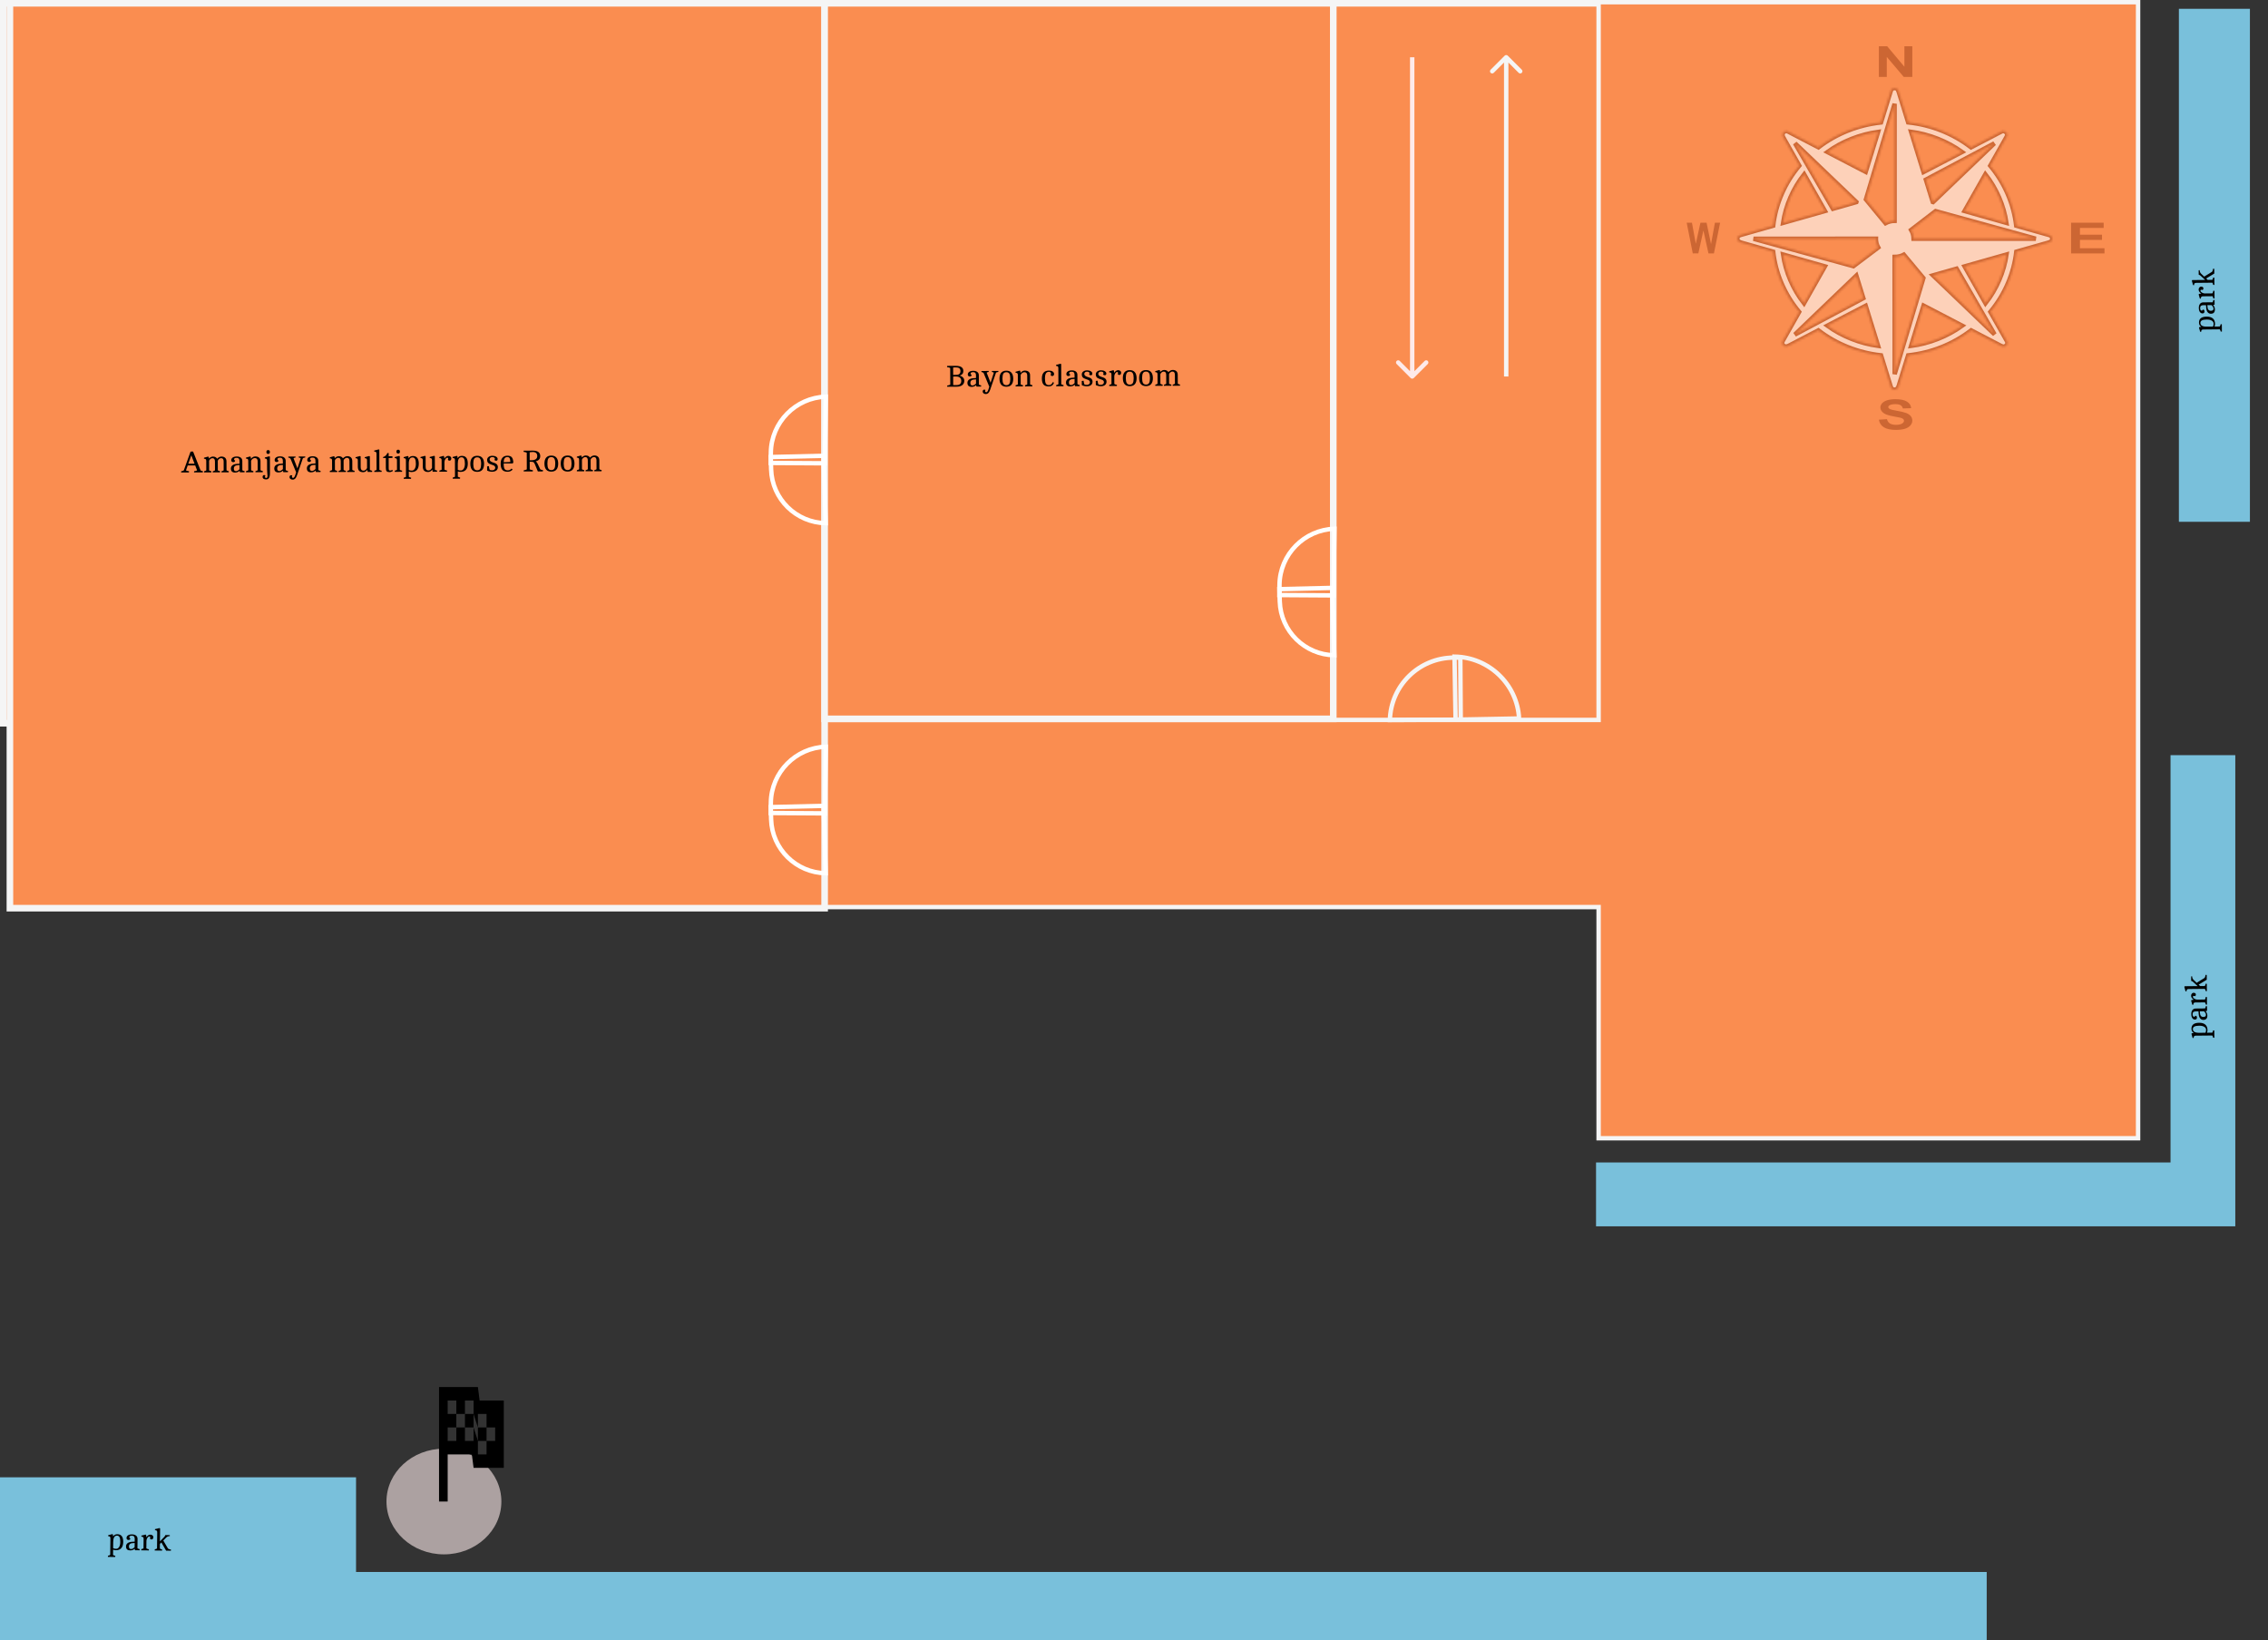 <svg width="1030" height="745" viewBox="0 0 1030 745" fill="none" xmlns="http://www.w3.org/2000/svg">
<rect x="0" y="0" width="1030" height="745" fill="#333333" stroke="none"/>
<rect x="1.5" y="1.5" width="730" height="327" fill="#FA8D50" stroke="#F5F5F5" stroke-width="3"/>
<path d="M726 255.473V1H971V517H797.258H726V413V412H725H374V327H725H726V326V255.473Z" fill="#FA8D50" stroke="#F5F5F5" stroke-width="2"/>
<path d="M631.213 327.027C631.638 311.369 644.413 298.775 660.196 298.694L663.198 298.679L663.383 326.864L631.213 327.027Z" stroke="#F5F5F5" stroke-width="2"/>
<path d="M660.553 298.247C676.155 298.473 689.09 310.779 689.88 326.339L661.043 326.876L660.553 298.247Z" stroke="#F5F5F5" stroke-width="2"/>
<path d="M0 671H161.695V714H902.249V745H0V671Z" fill="#79c0DB"/>
<path d="M227.697 682C227.697 695.255 216.016 706 201.606 706C187.197 706 175.516 695.255 175.516 682C175.516 668.745 187.197 658 201.606 658C216.016 658 227.697 668.745 227.697 682Z" fill="#ACA1A1"/>
<path d="M217.819 636.118H228.8V666.706H215.074L214.29 660.588H203.31V682H199.389V630H217.035L217.819 636.118ZM217.035 660.588H220.957V654.471H224.878V648.353H220.957V642.235H217.035V648.353L215.074 642.235V636.118H211.153V642.235H207.232V636.118H203.31V642.235H207.232V648.353H203.31V654.471H207.232V648.353H211.153V654.471H215.074V648.353L217.035 654.471V660.588ZM211.153 648.353V642.235H215.074V648.353H211.153ZM217.035 648.353H220.957V654.471H217.035V648.353Z" fill="black"/>
<path d="M724.835 528H985.738V343H1015.15V557H724.835V528Z" fill="#79c0DB"/>
<path d="M997.199 470.408C996.825 470.412 996.574 470.494 996.445 470.654C996.307 470.805 996.23 471.076 996.215 471.468L995.767 471.431C995.727 471.226 995.553 470.612 995.245 469.588L995.382 469.321L996.291 469.186C995.596 468.782 995.245 468.146 995.236 467.278C995.219 465.486 996.372 464.578 998.696 464.554C999.928 464.542 1000.87 464.817 1001.53 465.379C1002.18 465.942 1002.51 466.76 1002.52 467.833C1002.53 468.225 1002.45 468.637 1002.3 469.068L1004.69 469.043C1004.87 468.789 1005.01 468.438 1005.09 467.989L1005.6 468.039L1005.64 471.371L1005.09 471.321C1005.02 470.92 1004.89 470.59 1004.7 470.331L997.199 470.408ZM998.754 469.104L1001.6 469.075C1001.79 468.737 1001.88 468.288 1001.88 467.728C1001.87 467.168 1001.59 466.718 1001.04 466.378C1000.48 466.039 999.717 465.874 998.737 465.884C997.747 465.894 997.025 466.023 996.57 466.27C996.106 466.518 995.876 466.898 995.881 467.412C995.893 468.56 996.85 469.124 998.754 469.104ZM1002.46 461.33C1002.46 461.927 1002.32 462.396 1002.02 462.735C1001.72 463.065 1001.27 463.233 1000.67 463.239C1000.06 463.245 999.572 463.021 999.194 462.568C998.817 462.105 998.591 461.431 998.517 460.545L998.421 459.356L997.189 459.368C996.685 459.374 996.322 459.48 996.1 459.688C995.869 459.886 995.755 460.205 995.76 460.643C995.767 461.437 996 461.831 996.457 461.826C996.709 461.823 996.894 461.668 997.013 461.358C997.489 461.353 997.729 461.64 997.735 462.219C997.738 462.48 997.66 462.691 997.503 462.851C997.346 463.012 997.137 463.093 996.875 463.096C996.353 463.101 995.94 462.886 995.637 462.451C995.325 462.006 995.165 461.396 995.157 460.621C995.15 459.837 995.326 459.22 995.685 458.768C996.036 458.316 996.533 458.087 997.177 458.08L1001.39 458.037C1001.57 457.802 1001.7 457.451 1001.79 456.983L1002.3 457.034L1002.33 459.119L1001.65 459.28C1002.18 459.826 1002.45 460.509 1002.46 461.33ZM1000.6 461.909C1001.42 461.901 1001.83 461.579 1001.82 460.945C1001.82 460.441 1001.53 459.902 1000.94 459.33L999.037 459.349L999.146 460.482C999.188 460.93 999.341 461.283 999.604 461.542C999.868 461.791 1000.2 461.914 1000.6 461.909ZM997.052 455.326C996.679 455.33 996.427 455.412 996.298 455.572C996.16 455.723 996.083 455.994 996.068 456.386L995.62 456.349C995.58 456.144 995.406 455.53 995.098 454.506L995.235 454.239L996.284 454.074C995.485 453.55 995.083 452.952 995.076 452.28C995.073 451.916 995.177 451.603 995.389 451.339C995.601 451.066 995.87 450.928 996.197 450.925C996.514 450.922 996.767 450.994 996.955 451.141C997.143 451.279 997.238 451.455 997.24 451.67C997.242 451.875 997.202 452.053 997.119 452.203C997.037 452.354 996.926 452.448 996.786 452.487C996.683 452.385 996.542 452.335 996.365 452.337C996.057 452.34 995.904 452.487 995.907 452.776C995.91 453.065 996.127 453.348 996.559 453.623C996.991 453.899 997.445 454.034 997.921 454.029L1001.35 453.994C1001.54 453.712 1001.67 453.314 1001.75 452.8L1002.26 452.85L1002.3 456.322L1001.75 456.272C1001.68 455.871 1001.55 455.541 1001.36 455.282L997.052 455.326ZM993.968 449.22C993.595 449.224 993.344 449.305 993.215 449.465C993.076 449.616 992.999 449.888 992.985 450.28L992.536 450.243C992.467 449.861 992.288 449.195 991.999 448.246L992.15 447.95L998.044 447.89L995.953 445.965C995.755 445.771 995.473 445.62 995.108 445.512L995.089 443.496L995.536 443.449C995.571 444.13 995.795 444.665 996.21 445.052L997.609 446.382L1001.23 444.147C1001.43 443.818 1001.57 443.364 1001.65 442.784L1002.17 442.835L1002.19 444.991L998.499 447.227L999.177 447.878L1001.29 447.856C1001.48 447.602 1001.61 447.251 1001.69 446.802L1002.21 446.853L1002.24 450.184L1001.69 450.134C1001.62 449.733 1001.49 449.403 1001.3 449.144L993.968 449.22Z" fill="black"/>
<path d="M50.143 698.737C50.148 698.364 50.072 698.111 49.915 697.978C49.767 697.836 49.498 697.753 49.106 697.729L49.154 697.281C49.359 697.247 49.977 697.087 51.008 696.803L51.272 696.946L51.386 697.858C51.806 697.173 52.45 696.836 53.318 696.848C55.109 696.873 55.99 698.047 55.961 700.37C55.945 701.602 55.648 702.541 55.071 703.187C54.493 703.823 53.668 704.134 52.595 704.119C52.203 704.114 51.793 704.029 51.366 703.864L51.336 706.258C51.585 706.448 51.933 706.588 52.38 706.678L52.318 707.195L48.986 707.15L49.049 706.605C49.451 706.545 49.784 706.423 50.048 706.24L50.143 698.737ZM51.411 700.322L51.375 703.164C51.708 703.365 52.155 703.469 52.715 703.476C53.275 703.484 53.731 703.215 54.083 702.669C54.436 702.123 54.618 701.36 54.631 700.38C54.643 699.391 54.531 698.666 54.294 698.206C54.058 697.736 53.683 697.497 53.169 697.49C52.021 697.474 51.435 698.419 51.411 700.322ZM59.097 704.208C58.5 704.199 58.035 704.044 57.703 703.741C57.381 703.428 57.223 702.973 57.231 702.376C57.238 701.769 57.473 701.283 57.935 700.915C58.407 700.549 59.086 700.338 59.974 700.285L61.164 700.217L61.18 698.986C61.187 698.482 61.089 698.116 60.886 697.889C60.693 697.653 60.377 697.532 59.939 697.526C59.145 697.516 58.746 697.739 58.74 698.196C58.737 698.448 58.889 698.637 59.195 698.762C59.189 699.238 58.897 699.472 58.318 699.465C58.057 699.461 57.848 699.379 57.691 699.218C57.534 699.057 57.458 698.846 57.461 698.585C57.468 698.062 57.692 697.655 58.135 697.362C58.587 697.06 59.2 696.914 59.974 696.925C60.758 696.936 61.372 697.126 61.815 697.496C62.259 697.857 62.476 698.359 62.468 699.003L62.414 703.217C62.645 703.397 62.994 703.537 63.459 703.637L63.397 704.154L61.311 704.126L61.165 703.452C60.608 703.967 59.919 704.219 59.097 704.208ZM58.561 702.338C58.551 703.159 58.863 703.574 59.498 703.583C60.002 703.59 60.546 703.308 61.132 702.737L61.157 700.833L60.022 700.916C59.573 700.947 59.217 701.092 58.952 701.349C58.697 701.607 58.566 701.937 58.561 702.338ZM65.225 698.943C65.229 698.569 65.153 698.316 64.996 698.184C64.849 698.042 64.579 697.959 64.187 697.934L64.235 697.487C64.441 697.453 65.059 697.293 66.089 697.008L66.353 697.152L66.494 698.204C67.036 697.418 67.643 697.03 68.315 697.039C68.679 697.044 68.99 697.155 69.249 697.374C69.517 697.592 69.648 697.864 69.644 698.191C69.64 698.508 69.562 698.759 69.411 698.944C69.268 699.129 69.09 699.22 68.875 699.217C68.67 699.214 68.493 699.169 68.345 699.083C68.197 698.997 68.105 698.884 68.069 698.744C68.173 698.642 68.226 698.503 68.229 698.326C68.233 698.018 68.09 697.862 67.8 697.858C67.511 697.854 67.224 698.065 66.938 698.49C66.653 698.916 66.507 699.366 66.501 699.842L66.457 703.272C66.735 703.462 67.13 703.603 67.642 703.694L67.579 704.211L64.108 704.164L64.171 703.619C64.573 703.559 64.906 703.437 65.169 703.254L65.225 698.943ZM71.4 696.003C71.405 695.629 71.329 695.376 71.172 695.244C71.025 695.102 70.755 695.019 70.363 694.994L70.411 694.547C70.794 694.487 71.464 694.323 72.419 694.056L72.711 694.214L72.636 700.108L74.608 698.063C74.807 697.869 74.965 697.592 75.081 697.229L77.097 697.257L77.133 697.705C76.452 697.724 75.912 697.936 75.515 698.341L74.153 699.709L76.305 703.378C76.629 703.588 77.08 703.739 77.657 703.831L77.595 704.348L75.439 704.319L73.288 700.579L72.622 701.242L72.595 703.356C72.844 703.546 73.193 703.686 73.64 703.776L73.577 704.293L70.245 704.248L70.308 703.703C70.71 703.643 71.043 703.521 71.307 703.338L71.4 696.003Z" fill="black"/>
<rect x="989.533" y="4" width="32.257" height="233" fill="#79c0DB"/>
<path d="M1000.62 149.664C1000.25 149.668 999.996 149.75 999.866 149.91C999.728 150.061 999.651 150.332 999.636 150.724L999.188 150.687C999.149 150.482 998.975 149.868 998.666 148.844L998.803 148.577L999.712 148.441C999.018 148.038 998.666 147.402 998.658 146.534C998.64 144.742 999.793 143.834 1002.12 143.81C1003.35 143.798 1004.29 144.073 1004.95 144.635C1005.6 145.198 1005.93 146.016 1005.94 147.089C1005.95 147.481 1005.87 147.893 1005.72 148.323L1008.11 148.299C1008.3 148.045 1008.43 147.693 1008.51 147.245L1009.03 147.295L1009.06 150.627L1008.51 150.577C1008.44 150.176 1008.31 149.846 1008.12 149.587L1000.62 149.664ZM1002.18 148.36L1005.02 148.331C1005.21 147.993 1005.3 147.544 1005.3 146.984C1005.29 146.424 1005.01 145.974 1004.46 145.634C1003.91 145.295 1003.14 145.13 1002.16 145.14C1001.17 145.15 1000.45 145.279 999.992 145.526C999.527 145.774 999.298 146.154 999.303 146.668C999.314 147.815 1000.27 148.38 1002.18 148.36ZM1005.88 140.586C1005.89 141.183 1005.74 141.652 1005.45 141.991C1005.14 142.32 1004.69 142.488 1004.09 142.495C1003.49 142.501 1002.99 142.277 1002.62 141.824C1002.24 141.361 1002.01 140.687 1001.94 139.801L1001.84 138.612L1000.61 138.624C1000.11 138.629 999.744 138.736 999.522 138.944C999.29 139.142 999.177 139.46 999.181 139.899C999.189 140.692 999.421 141.087 999.879 141.082C1000.13 141.079 1000.32 140.923 1000.43 140.614C1000.91 140.609 1001.15 140.896 1001.16 141.475C1001.16 141.736 1001.08 141.947 1000.92 142.107C1000.77 142.268 1000.56 142.349 1000.3 142.352C999.774 142.357 999.361 142.142 999.059 141.706C998.746 141.262 998.586 140.652 998.579 139.877C998.571 139.093 998.747 138.475 999.107 138.024C999.457 137.572 999.954 137.343 1000.6 137.336L1004.81 137.293C1004.99 137.058 1005.12 136.706 1005.21 136.239L1005.73 136.289L1005.75 138.375L1005.08 138.536C1005.6 139.081 1005.87 139.765 1005.88 140.586ZM1004.02 141.165C1004.84 141.157 1005.25 140.835 1005.25 140.201C1005.24 139.697 1004.95 139.158 1004.36 138.586L1002.46 138.605L1002.57 139.738C1002.61 140.186 1002.76 140.539 1003.03 140.797C1003.29 141.047 1003.62 141.169 1004.02 141.165ZM1000.47 134.582C1000.1 134.586 999.849 134.668 999.72 134.828C999.581 134.979 999.504 135.25 999.49 135.642L999.041 135.605C999.002 135.4 998.828 134.786 998.519 133.762L998.657 133.495L999.705 133.33C998.907 132.806 998.504 132.208 998.498 131.536C998.494 131.172 998.598 130.859 998.81 130.595C999.022 130.322 999.292 130.184 999.618 130.181C999.936 130.177 1000.19 130.249 1000.38 130.397C1000.56 130.535 1000.66 130.711 1000.66 130.926C1000.66 131.131 1000.62 131.309 1000.54 131.459C1000.46 131.609 1000.35 131.704 1000.21 131.743C1000.1 131.641 999.963 131.591 999.786 131.593C999.478 131.596 999.326 131.742 999.328 132.032C999.331 132.321 999.549 132.604 999.981 132.879C1000.41 133.155 1000.87 133.29 1001.34 133.285L1004.77 133.25C1004.96 132.968 1005.09 132.57 1005.17 132.056L1005.69 132.106L1005.72 135.578L1005.17 135.528C1005.1 135.127 1004.97 134.797 1004.79 134.538L1000.47 134.582ZM997.39 128.476C997.016 128.479 996.765 128.561 996.636 128.721C996.497 128.872 996.421 129.144 996.406 129.536L995.958 129.498C995.889 129.116 995.709 128.451 995.42 127.502L995.571 127.206L1001.46 127.145L999.374 125.221C999.176 125.027 998.895 124.876 998.53 124.768L998.51 122.752L998.958 122.705C998.992 123.386 999.217 123.92 999.631 124.308L1001.03 125.638L1004.65 123.402C1004.85 123.074 1004.99 122.62 1005.07 122.04L1005.59 122.091L1005.61 124.247L1001.92 126.483L1002.6 127.134L1004.71 127.112C1004.9 126.858 1005.03 126.507 1005.11 126.058L1005.63 126.109L1005.66 129.44L1005.11 129.39C1005.04 128.989 1004.91 128.659 1004.73 128.4L997.39 128.476Z" fill="black"/>
<path d="M640.639 171.707C641.03 172.098 641.663 172.098 642.053 171.707L648.417 165.343C648.808 164.953 648.808 164.319 648.417 163.929C648.027 163.538 647.394 163.538 647.003 163.929L641.346 169.586L635.689 163.929C635.299 163.538 634.666 163.538 634.275 163.929C633.885 164.319 633.885 164.953 634.275 165.343L640.639 171.707ZM640.346 26L640.346 171L642.346 171L642.346 26L640.346 26Z" fill="#FEEAEA"/>
<path d="M684.747 25.293C684.356 24.902 683.723 24.902 683.332 25.293L676.968 31.657C676.578 32.047 676.578 32.681 676.968 33.071C677.359 33.462 677.992 33.462 678.383 33.071L684.04 27.414L689.696 33.071C690.087 33.462 690.72 33.462 691.111 33.071C691.501 32.681 691.501 32.047 691.111 31.657L684.747 25.293ZM685.04 171V26H683.04V171H685.04Z" fill="#F5F5F5"/>
<path d="M853.284 34.941V21H857.043L864.874 30.311V21H868.464V34.941H864.587L856.874 25.85V34.941H853.284ZM853.284 190.634L856.952 190.378C857.172 191.265 857.617 191.917 858.287 192.334C858.967 192.75 859.879 192.958 861.026 192.958C862.24 192.958 863.153 192.775 863.764 192.408C864.383 192.034 864.693 191.598 864.693 191.102C864.693 190.784 864.562 190.515 864.299 190.294C864.044 190.067 863.595 189.872 862.95 189.707C862.507 189.596 861.501 189.4 859.933 189.118C857.911 188.756 856.493 188.312 855.678 187.785C854.531 187.043 853.957 186.14 853.957 185.075C853.957 184.389 854.225 183.749 854.76 183.155C855.304 182.554 856.081 182.097 857.092 181.785C858.11 181.471 859.337 181.314 860.773 181.314C863.115 181.314 864.875 181.686 866.056 182.428C867.245 183.169 867.869 184.158 867.929 185.396L864.158 185.516C863.998 184.823 863.65 184.327 863.115 184.028C862.588 183.721 861.795 183.568 860.733 183.568C859.638 183.568 858.78 183.73 858.16 184.056C857.762 184.263 857.563 184.542 857.563 184.892C857.563 185.209 857.749 185.482 858.122 185.709C858.598 185.996 859.753 186.296 861.587 186.608C863.421 186.922 864.775 187.247 865.648 187.584C866.532 187.914 867.22 188.37 867.712 188.952C868.213 189.528 868.464 190.242 868.464 191.094C868.464 191.865 868.166 192.588 867.572 193.261C866.977 193.935 866.137 194.438 865.05 194.769C863.963 195.094 862.61 195.257 860.989 195.257C858.628 195.257 856.814 194.865 855.549 194.08C854.284 193.291 853.529 192.142 853.284 190.634ZM940.568 115.099V101.158H955.368V103.516H944.598V106.607H954.617V108.956H944.598V112.75H955.747V115.099H940.568ZM768.763 115.099L766 101.158H768.391L770.135 110.733L772.248 101.158H775.026L777.055 110.896L778.827 101.158H781.18L778.372 115.099H775.893L773.59 104.676L771.294 115.097L768.763 115.099Z" fill="#CC6633"/>
<path d="M4.5 1.5H374.5V412.5H4.5V1.5Z" fill="#FA8D50" stroke="#F5F5F5" stroke-width="3"/>
<path d="M374.5 1.5H605.5V326.5H374.5V1.5Z" fill="#FA8D50" stroke="#F5F5F5" stroke-width="3"/>
<path d="M374.035 366.023L374.969 396.618C361.607 396.408 350.613 385.677 350.202 372.205L350.03 366.59L374.035 366.023Z" stroke="white" stroke-width="2"/>
<path d="M374.611 369.429L350.013 369.274L350.075 364.602C350.258 350.801 361.331 339.619 375.011 339.18L374.611 369.429Z" stroke="white" stroke-width="2"/>
<path d="M605.035 267.023L605.969 297.618C592.607 297.408 581.613 286.677 581.202 273.205L581.03 267.59L605.035 267.023Z" stroke="white" stroke-width="2"/>
<path d="M605.611 270.429L581.013 270.274L581.075 265.602C581.258 251.801 592.331 240.619 606.011 240.18L605.611 270.429Z" stroke="white" stroke-width="2"/>
<path d="M374.035 207.023L374.969 237.618C361.607 237.408 350.613 226.677 350.202 213.205L350.03 207.59L374.035 207.023Z" stroke="white" stroke-width="2"/>
<path d="M374.611 210.429L350.013 210.274L350.075 205.602C350.258 191.801 361.331 180.619 375.011 180.18L374.611 210.429Z" stroke="white" stroke-width="2"/>
<path d="M82.234 214.599L82.316 214.039C82.81 213.972 83.193 213.841 83.463 213.644L86.546 205.109L87.694 205.105L91.079 213.635C91.313 213.812 91.672 213.937 92.158 214.01L92.09 214.57L88.1 214.582L88.182 214.022C88.779 213.955 89.222 213.828 89.511 213.64L88.65 211.403L85.248 211.413L84.457 213.669C84.765 213.836 85.232 213.956 85.858 214.029L85.79 214.589L82.234 214.599ZM85.526 210.628L88.354 210.619L86.873 206.788L85.526 210.628ZM93.67 209.33C93.669 208.956 93.589 208.705 93.43 208.575C93.28 208.435 93.009 208.356 92.617 208.339L92.658 207.891C92.863 207.853 93.478 207.683 94.504 207.381L94.771 207.521L94.885 208.304C94.959 208.211 95.052 208.108 95.164 207.995C95.285 207.883 95.49 207.752 95.779 207.602C96.077 207.451 96.376 207.376 96.674 207.375C97.579 207.372 98.224 207.697 98.609 208.349C99.26 207.694 99.918 207.365 100.58 207.363C101.243 207.362 101.785 207.542 102.206 207.905C102.636 208.267 102.852 208.841 102.855 209.625L102.867 213.615C103.1 213.791 103.451 213.926 103.918 214.018L103.863 214.536L100.545 214.546L100.586 214.027C100.959 213.97 101.29 213.834 101.579 213.619L101.567 209.587C101.564 208.588 101.184 208.09 100.428 208.092C100.092 208.093 99.775 208.22 99.477 208.473C99.189 208.716 98.998 208.983 98.906 209.272L98.918 213.626C99.152 213.803 99.503 213.937 99.97 214.029L99.915 214.547L96.597 214.557L96.638 214.039C97.011 213.982 97.342 213.846 97.63 213.63L97.619 209.598C97.616 208.6 97.236 208.101 96.48 208.104C96.144 208.105 95.827 208.231 95.529 208.484C95.241 208.728 95.05 208.994 94.958 209.284L94.971 213.638C95.223 213.824 95.573 213.958 96.022 214.041L95.967 214.559L92.635 214.569L92.69 214.023C93.091 213.956 93.422 213.829 93.683 213.642L93.67 209.33ZM106.754 214.639C106.157 214.641 105.69 214.493 105.353 214.195C105.025 213.888 104.861 213.436 104.859 212.839C104.857 212.232 105.084 211.742 105.54 211.367C106.006 210.992 106.682 210.771 107.569 210.703L108.758 210.615L108.755 209.383C108.753 208.879 108.649 208.516 108.443 208.292C108.247 208.06 107.929 207.944 107.49 207.945C106.697 207.947 106.301 208.177 106.302 208.635C106.303 208.887 106.458 209.073 106.766 209.193C106.767 209.669 106.479 209.908 105.9 209.91C105.639 209.911 105.429 209.832 105.269 209.674C105.11 209.515 105.03 209.306 105.03 209.044C105.028 208.522 105.246 208.11 105.684 207.81C106.131 207.501 106.742 207.345 107.517 207.343C108.301 207.341 108.917 207.521 109.366 207.884C109.815 208.237 110.041 208.736 110.043 209.38L110.055 213.594C110.289 213.77 110.639 213.905 111.106 213.997L111.052 214.515L108.966 214.521L108.81 213.849C108.261 214.374 107.575 214.637 106.754 214.639ZM106.189 212.779C106.191 213.6 106.51 214.01 107.144 214.008C107.648 214.007 108.189 213.716 108.766 213.135L108.76 211.231L107.626 211.333C107.179 211.371 106.824 211.522 106.564 211.784C106.312 212.046 106.187 212.378 106.189 212.779ZM112.742 209.274C112.741 208.9 112.661 208.649 112.502 208.518C112.352 208.379 112.081 208.3 111.689 208.283L111.729 207.835C111.935 207.797 112.55 207.627 113.576 207.325L113.842 207.464L113.985 208.402C114.506 207.682 115.149 207.321 115.914 207.318C116.679 207.316 117.268 207.501 117.68 207.873C118.091 208.236 118.298 208.744 118.3 209.397L118.312 213.569C118.546 213.746 118.897 213.88 119.364 213.972L119.309 214.49L115.991 214.5L116.032 213.982C116.405 213.925 116.736 213.789 117.024 213.573L117.013 209.541C117.01 208.542 116.579 208.044 115.72 208.047C115.375 208.048 115.044 208.166 114.727 208.4C114.411 208.634 114.178 208.938 114.03 209.312L114.042 213.582C114.295 213.768 114.645 213.902 115.094 213.985L115.039 214.503L111.707 214.513L111.762 213.967C112.163 213.9 112.494 213.773 112.754 213.586L112.742 209.274ZM122.569 205.311C122.57 205.889 122.305 206.18 121.773 206.181C121.251 206.183 120.988 205.894 120.987 205.315C120.985 204.727 121.245 204.433 121.768 204.431C122.3 204.43 122.567 204.723 122.569 205.311ZM121.304 213.379L122.592 213.375L122.597 214.971C122.601 216.305 122.328 217.151 121.778 217.507C121.536 217.667 121.205 217.747 120.785 217.748C120.375 217.749 120.015 217.657 119.706 217.471C119.407 217.285 119.257 216.992 119.256 216.591C119.255 216.357 119.32 216.161 119.45 216.002C119.58 215.843 119.767 215.763 120.009 215.762C120.261 215.762 120.444 215.859 120.556 216.055C120.407 216.186 120.333 216.34 120.334 216.517C120.334 216.695 120.381 216.835 120.475 216.937C120.578 217.039 120.718 217.09 120.895 217.09C121.297 217.089 121.496 216.761 121.494 216.108C121.493 215.781 121.46 215.361 121.393 214.848C121.335 214.344 121.306 213.855 121.304 213.379ZM121.304 213.379L121.292 209.221C121.291 208.847 121.211 208.595 121.052 208.465C120.902 208.326 120.631 208.247 120.239 208.23L120.28 207.782C120.662 207.715 121.329 207.54 122.28 207.258L122.575 207.411L122.592 213.375L121.304 213.379ZM126.455 214.581C125.858 214.583 125.391 214.435 125.054 214.138C124.726 213.83 124.562 213.378 124.56 212.781C124.558 212.174 124.785 211.684 125.242 211.309C125.707 210.934 126.383 210.713 127.27 210.645L128.459 210.557L128.456 209.325C128.454 208.821 128.351 208.458 128.145 208.234C127.948 208.002 127.63 207.886 127.192 207.887C126.398 207.89 126.002 208.119 126.004 208.577C126.004 208.829 126.159 209.015 126.467 209.135C126.469 209.611 126.18 209.85 125.601 209.852C125.34 209.853 125.13 209.774 124.971 209.616C124.811 209.458 124.732 209.248 124.731 208.986C124.729 208.464 124.947 208.052 125.385 207.753C125.832 207.443 126.443 207.287 127.218 207.285C128.002 207.283 128.618 207.463 129.067 207.826C129.516 208.179 129.742 208.678 129.744 209.322L129.756 213.536C129.99 213.712 130.34 213.847 130.807 213.939L130.753 214.457L128.667 214.463L128.511 213.791C127.962 214.316 127.277 214.579 126.455 214.581ZM125.89 212.721C125.892 213.542 126.211 213.952 126.845 213.95C127.349 213.949 127.89 213.658 128.467 213.077L128.461 211.173L127.327 211.275C126.88 211.313 126.525 211.464 126.265 211.726C126.014 211.988 125.889 212.32 125.89 212.721ZM134.912 215.831C134.662 216.559 134.379 217.078 134.063 217.387C133.746 217.696 133.369 217.851 132.93 217.852C132.501 217.854 132.151 217.743 131.879 217.519C131.617 217.306 131.486 217.045 131.485 216.737C131.484 216.438 131.553 216.214 131.693 216.064C131.833 215.914 132 215.839 132.196 215.838C132.402 215.838 132.588 215.893 132.757 216.005C132.636 216.173 132.576 216.337 132.576 216.495C132.577 216.663 132.624 216.794 132.717 216.887C132.811 216.989 132.951 217.04 133.138 217.04C133.502 217.039 133.832 216.576 134.128 215.651L134.488 214.516L131.993 208.475C131.861 208.149 131.501 207.935 130.913 207.834L130.953 207.372L134.243 207.362L134.203 207.811C133.811 207.858 133.512 207.971 133.308 208.149L135.071 212.736L136.556 208.14C136.341 207.982 136.042 207.87 135.659 207.806L135.699 207.358L138.639 207.35L138.599 207.798C137.946 207.893 137.582 208.043 137.508 208.249L134.912 215.831ZM141.262 214.538C140.664 214.54 140.197 214.392 139.86 214.094C139.533 213.787 139.368 213.335 139.366 212.737C139.365 212.131 139.592 211.64 140.048 211.265C140.514 210.891 141.19 210.669 142.076 210.601L143.266 210.514L143.262 209.282C143.261 208.778 143.157 208.414 142.951 208.191C142.754 207.958 142.437 207.842 141.998 207.844C141.205 207.846 140.809 208.076 140.81 208.533C140.811 208.785 140.965 208.971 141.274 209.092C141.275 209.568 140.987 209.807 140.408 209.808C140.147 209.809 139.936 209.73 139.777 209.572C139.618 209.414 139.538 209.204 139.537 208.943C139.536 208.42 139.754 208.009 140.192 207.709C140.639 207.4 141.25 207.244 142.024 207.242C142.808 207.239 143.425 207.419 143.874 207.782C144.323 208.135 144.548 208.634 144.55 209.278L144.563 213.492C144.797 213.669 145.147 213.803 145.614 213.895L145.559 214.413L143.473 214.419L143.317 213.748C142.768 214.272 142.083 214.535 141.262 214.538ZM140.696 212.677C140.699 213.499 141.017 213.909 141.652 213.907C142.156 213.905 142.696 213.614 143.273 213.034L143.268 211.13L142.134 211.231C141.686 211.27 141.332 211.42 141.071 211.682C140.82 211.944 140.695 212.276 140.696 212.677ZM150.804 209.162C150.803 208.788 150.723 208.537 150.564 208.406C150.414 208.267 150.144 208.188 149.751 208.171L149.792 207.723C149.997 207.685 150.613 207.515 151.639 207.213L151.905 207.352L152.019 208.136C152.094 208.043 152.187 207.94 152.298 207.827C152.419 207.715 152.624 207.584 152.913 207.434C153.212 207.283 153.51 207.208 153.809 207.207C154.714 207.204 155.359 207.529 155.744 208.181C156.395 207.526 157.052 207.197 157.715 207.195C158.377 207.193 158.919 207.374 159.34 207.737C159.771 208.099 159.987 208.673 159.989 209.457L160.001 213.447C160.235 213.623 160.585 213.758 161.052 213.85L160.998 214.368L157.68 214.378L157.72 213.859C158.093 213.802 158.424 213.666 158.713 213.45L158.701 209.418C158.698 208.42 158.319 207.922 157.563 207.924C157.227 207.925 156.91 208.052 156.612 208.305C156.323 208.548 156.133 208.815 156.04 209.104L156.053 213.458C156.287 213.635 156.637 213.769 157.104 213.861L157.05 214.379L153.732 214.389L153.772 213.871C154.145 213.814 154.476 213.678 154.765 213.462L154.753 209.43C154.75 208.431 154.371 207.933 153.615 207.935C153.279 207.936 152.962 208.063 152.664 208.316C152.375 208.56 152.185 208.826 152.092 209.116L152.105 213.47C152.358 213.656 152.708 213.79 153.156 213.873L153.102 214.391L149.77 214.401L149.824 213.855C150.225 213.788 150.556 213.661 150.817 213.474L150.804 209.162ZM162.509 212.039L162.501 209.099C162.5 208.726 162.42 208.474 162.261 208.344C162.111 208.204 161.84 208.126 161.448 208.108L161.489 207.66C161.871 207.594 162.538 207.419 163.489 207.136L163.784 207.29L163.798 212.204C163.801 213.258 164.237 213.784 165.105 213.782C165.366 213.781 165.641 213.687 165.93 213.499C166.219 213.302 166.474 212.998 166.697 212.587L166.687 209.087C166.686 208.714 166.606 208.462 166.447 208.332C166.297 208.192 166.026 208.114 165.634 208.096L165.675 207.648C166.057 207.582 166.724 207.407 167.675 207.124L167.969 207.277L167.988 213.423C168.221 213.6 168.572 213.734 169.039 213.826L168.984 214.344L166.982 214.35L166.825 213.399C166.286 214.11 165.657 214.466 164.939 214.468C163.324 214.473 162.514 213.663 162.509 212.039ZM170.988 206.078C170.987 205.705 170.907 205.453 170.748 205.323C170.598 205.183 170.328 205.105 169.936 205.087L169.976 204.639C170.359 204.573 171.025 204.398 171.977 204.115L172.271 204.269L172.298 213.41C172.551 213.596 172.901 213.731 173.349 213.813L173.295 214.332L169.963 214.341L170.017 213.795C170.418 213.729 170.749 213.602 171.01 213.414L170.988 206.078ZM175.232 212.576L175.219 208.026L173.987 208.03L173.986 207.61C174.974 207.271 175.616 206.657 175.912 205.77L176.514 205.768L176.518 207.238L178.226 207.233L178.229 208.017L176.507 208.022L176.521 212.684C176.522 213.057 176.564 213.323 176.649 213.482C176.733 213.64 176.925 213.719 177.224 213.718C177.522 213.717 177.835 213.618 178.161 213.421L178.456 213.868C177.99 214.243 177.45 214.431 176.834 214.433C176.218 214.435 175.797 214.296 175.572 214.017C175.348 213.728 175.234 213.248 175.232 212.576ZM180.282 209.047C180.281 208.674 180.201 208.422 180.042 208.292C179.892 208.152 179.621 208.074 179.229 208.056L179.269 207.608C179.652 207.542 180.319 207.367 181.27 207.084L181.564 207.237L181.582 213.383C181.835 213.569 182.185 213.703 182.634 213.786L182.579 214.304L179.247 214.314L179.302 213.768C179.703 213.701 180.034 213.574 180.294 213.387L180.282 209.047ZM181.628 205.137C181.63 205.716 181.365 206.006 180.833 206.007C180.31 206.009 180.048 205.72 180.046 205.142C180.045 204.554 180.305 204.259 180.828 204.257C181.36 204.256 181.626 204.549 181.628 205.137ZM184.353 209.063C184.352 208.69 184.272 208.438 184.113 208.308C183.963 208.168 183.693 208.09 183.3 208.072L183.341 207.624C183.546 207.586 184.162 207.416 185.188 207.115L185.454 207.254L185.583 208.163C185.991 207.472 186.63 207.124 187.498 207.122C189.29 207.116 190.189 208.276 190.196 210.6C190.2 211.832 189.918 212.775 189.35 213.43C188.783 214.076 187.962 214.4 186.889 214.404C186.497 214.405 186.086 214.327 185.656 214.169L185.663 216.563C185.916 216.749 186.266 216.883 186.715 216.966L186.66 217.484L183.328 217.494L183.383 216.948C183.784 216.881 184.115 216.754 184.375 216.567L184.353 209.063ZM185.646 210.627L185.654 213.469C185.991 213.664 186.439 213.761 186.999 213.759C187.559 213.758 188.011 213.481 188.355 212.929C188.698 212.378 188.869 211.612 188.866 210.632C188.863 209.642 188.74 208.919 188.496 208.463C188.252 207.997 187.873 207.765 187.36 207.766C186.212 207.77 185.64 208.723 185.646 210.627ZM192.013 211.952L192.005 209.012C192.004 208.639 191.923 208.387 191.764 208.257C191.615 208.118 191.344 208.039 190.952 208.022L190.992 207.573C191.375 207.507 192.042 207.332 192.993 207.05L193.287 207.203L193.302 212.117C193.305 213.171 193.74 213.697 194.608 213.695C194.87 213.694 195.145 213.6 195.434 213.412C195.722 213.216 195.978 212.911 196.201 212.5L196.191 209C196.189 208.627 196.109 208.375 195.95 208.245C195.801 208.105 195.53 208.027 195.138 208.009L195.178 207.561C195.561 207.495 196.228 207.32 197.179 207.037L197.473 207.19L197.491 213.336C197.725 213.513 198.076 213.647 198.543 213.739L198.488 214.257L196.486 214.263L196.329 213.312C195.79 214.023 195.161 214.379 194.442 214.381C192.828 214.386 192.018 213.576 192.013 211.952ZM200.557 209.015C200.556 208.642 200.476 208.39 200.317 208.26C200.167 208.12 199.896 208.042 199.504 208.024L199.545 207.576C199.75 207.538 200.366 207.369 201.391 207.067L201.658 207.206L201.815 208.256C202.345 207.461 202.945 207.062 203.617 207.06C203.981 207.059 204.294 207.166 204.556 207.38C204.828 207.593 204.964 207.864 204.965 208.19C204.966 208.508 204.892 208.76 204.743 208.947C204.603 209.134 204.426 209.228 204.212 209.229C204.006 209.229 203.829 209.188 203.679 209.104C203.53 209.021 203.436 208.909 203.398 208.769C203.501 208.666 203.552 208.526 203.551 208.349C203.55 208.041 203.405 207.887 203.116 207.888C202.826 207.889 202.542 208.104 202.264 208.534C201.985 208.964 201.846 209.418 201.848 209.894L201.858 213.324C202.138 213.509 202.535 213.644 203.049 213.726L202.995 214.244L199.523 214.254L199.577 213.708C199.978 213.642 200.309 213.515 200.57 213.327L200.557 209.015ZM206.611 208.998C206.61 208.624 206.53 208.372 206.371 208.242C206.221 208.103 205.95 208.024 205.558 208.007L205.599 207.558C205.804 207.521 206.42 207.351 207.445 207.049L207.712 207.188L207.84 208.098C208.249 207.406 208.887 207.059 209.755 207.056C211.547 207.051 212.447 208.21 212.454 210.534C212.457 211.766 212.175 212.71 211.608 213.365C211.041 214.011 210.22 214.335 209.147 214.338C208.755 214.339 208.344 214.261 207.914 214.104L207.921 216.498C208.174 216.684 208.524 216.818 208.972 216.901L208.918 217.419L205.586 217.429L205.64 216.882C206.041 216.816 206.372 216.689 206.633 216.501L206.611 208.998ZM207.904 210.562L207.912 213.404C208.249 213.599 208.697 213.695 209.257 213.694C209.817 213.692 210.269 213.415 210.612 212.864C210.956 212.312 211.127 211.546 211.124 210.566C211.121 209.577 210.997 208.854 210.753 208.397C210.509 207.931 210.131 207.699 209.617 207.701C208.469 207.704 207.898 208.658 207.904 210.562ZM214.939 210.667C214.942 211.712 215.085 212.468 215.366 212.934C215.647 213.39 216.101 213.618 216.726 213.616C217.361 213.614 217.817 213.384 218.096 212.926C218.375 212.458 218.512 211.707 218.509 210.671C218.506 209.625 218.364 208.874 218.083 208.418C217.801 207.952 217.343 207.72 216.709 207.722C216.074 207.724 215.617 207.954 215.339 208.412C215.069 208.87 214.936 209.622 214.939 210.667ZM219.049 213.385C218.529 214.002 217.755 214.313 216.728 214.316C215.701 214.319 214.921 214.013 214.387 213.399C213.863 212.775 213.599 211.87 213.595 210.685C213.592 209.49 213.851 208.584 214.371 207.967C214.902 207.34 215.68 207.025 216.707 207.022C217.733 207.019 218.509 207.329 219.033 207.953C219.567 208.567 219.836 209.472 219.839 210.667C219.843 211.852 219.58 212.758 219.049 213.385ZM222.442 213.459C222.788 213.561 223.161 213.611 223.563 213.61C223.964 213.608 224.29 213.496 224.542 213.271C224.793 213.037 224.918 212.766 224.917 212.458C224.916 212.15 224.822 211.903 224.635 211.716C224.457 211.521 224.233 211.382 223.962 211.298C223.691 211.206 223.392 211.099 223.065 210.979C222.747 210.859 222.453 210.734 222.182 210.604C221.911 210.474 221.681 210.265 221.494 209.976C221.316 209.678 221.226 209.319 221.225 208.899C221.223 208.329 221.446 207.876 221.893 207.539C222.349 207.192 222.922 207.018 223.613 207.015C224.313 207.013 224.888 207.156 225.336 207.444C225.785 207.723 226.01 208.068 226.011 208.478C226.013 209.001 225.78 209.263 225.314 209.264C224.959 209.266 224.693 209.131 224.515 208.861C224.673 208.73 224.752 208.557 224.751 208.342C224.75 208.118 224.638 207.941 224.414 207.811C224.198 207.681 223.914 207.617 223.559 207.618C223.214 207.619 222.925 207.713 222.692 207.9C222.468 208.078 222.357 208.331 222.358 208.657C222.359 208.984 222.486 209.254 222.738 209.468C223 209.682 223.313 209.849 223.678 209.969C224.042 210.08 224.407 210.205 224.771 210.344C225.145 210.474 225.458 210.687 225.711 210.985C225.973 211.283 226.105 211.661 226.106 212.118C226.108 212.8 225.876 213.328 225.411 213.702C224.945 214.077 224.288 214.266 223.438 214.268C223.093 214.269 222.692 214.214 222.234 214.104C221.786 213.984 221.449 213.849 221.225 213.701L221.219 211.839L222.031 211.738C222.099 212.503 222.236 213.077 222.442 213.459ZM228.749 210.514L228.75 210.738C228.753 211.896 228.909 212.675 229.218 213.075C229.509 213.448 229.981 213.633 230.634 213.631C231.297 213.629 231.861 213.352 232.326 212.8L232.803 213.274C232.236 213.939 231.471 214.272 230.51 214.275C229.381 214.279 228.572 213.968 228.085 213.344C227.607 212.72 227.367 211.825 227.363 210.658C227.36 209.492 227.619 208.59 228.139 207.954C228.66 207.309 229.415 206.984 230.405 206.982C231.394 206.979 232.085 207.238 232.479 207.759C232.872 208.281 233.085 209.06 233.116 210.096L232.809 210.502L228.749 210.514ZM230.378 207.598C229.314 207.601 228.771 208.386 228.747 209.954L231.757 209.834C231.755 209.05 231.655 208.48 231.458 208.126C231.261 207.772 230.901 207.596 230.378 207.598ZM241.895 204.666C244.191 204.659 245.342 205.491 245.347 207.162C245.35 208.412 244.671 209.203 243.31 209.534C243.609 209.719 243.904 210.106 244.195 210.693L245.364 213.168C245.626 213.344 246.042 213.469 246.611 213.542L246.529 214.116L244.261 214.123L242.964 210.977C242.72 210.399 242.499 210.049 242.303 209.929C242.116 209.798 241.71 209.734 241.084 209.736L240.566 209.738L240.576 213.182C240.829 213.34 241.31 213.469 242.02 213.569L241.951 214.13L237.807 214.142L237.89 213.582C238.468 213.514 238.92 213.382 239.246 213.186L239.224 205.626C238.897 205.431 238.416 205.301 237.781 205.238L237.849 204.678L241.895 204.666ZM240.564 209.052L241.25 209.05C243.08 209.044 243.992 208.407 243.989 207.138C243.985 205.906 243.288 205.292 241.897 205.296C241.524 205.297 241.076 205.34 240.554 205.426L240.564 209.052ZM248.599 210.568C248.602 211.613 248.745 212.369 249.026 212.835C249.307 213.291 249.761 213.519 250.386 213.517C251.021 213.515 251.477 213.285 251.756 212.827C252.035 212.359 252.172 211.607 252.169 210.571C252.166 209.526 252.024 208.775 251.743 208.319C251.461 207.853 251.003 207.621 250.369 207.623C249.734 207.625 249.277 207.855 248.999 208.313C248.729 208.771 248.596 209.523 248.599 210.568ZM252.709 213.286C252.189 213.903 251.415 214.214 250.388 214.217C249.361 214.22 248.581 213.914 248.047 213.3C247.523 212.676 247.259 211.771 247.255 210.586C247.252 209.391 247.511 208.485 248.031 207.868C248.562 207.241 249.34 206.926 250.367 206.923C251.393 206.92 252.169 207.23 252.693 207.854C253.227 208.468 253.496 209.373 253.499 210.568C253.503 211.753 253.24 212.659 252.709 213.286ZM255.996 210.546C255.999 211.592 256.141 212.347 256.423 212.813C256.704 213.269 257.157 213.497 257.783 213.495C258.417 213.493 258.874 213.263 259.153 212.805C259.431 212.337 259.569 211.586 259.566 210.55C259.563 209.504 259.421 208.753 259.139 208.297C258.858 207.831 258.4 207.599 257.765 207.601C257.131 207.603 256.674 207.833 256.395 208.291C256.126 208.749 255.993 209.501 255.996 210.546ZM260.106 213.264C259.585 213.882 258.811 214.192 257.785 214.195C256.758 214.198 255.978 213.892 255.444 213.278C254.919 212.654 254.655 211.75 254.652 210.564C254.648 209.37 254.907 208.463 255.428 207.846C255.958 207.219 256.736 206.904 257.763 206.901C258.79 206.898 259.565 207.208 260.09 207.832C260.624 208.447 260.892 209.351 260.896 210.546C260.899 211.731 260.636 212.637 260.106 213.264ZM262.995 208.832C262.994 208.458 262.914 208.207 262.755 208.076C262.605 207.937 262.334 207.858 261.942 207.841L261.983 207.393C262.188 207.355 262.804 207.185 263.83 206.883L264.096 207.022L264.21 207.806C264.285 207.712 264.378 207.61 264.489 207.497C264.61 207.385 264.815 207.254 265.104 207.103C265.402 206.953 265.701 206.878 266 206.877C266.905 206.874 267.55 207.199 267.934 207.851C268.586 207.196 269.243 206.867 269.906 206.865C270.568 206.863 271.11 207.044 271.531 207.406C271.962 207.769 272.178 208.343 272.18 209.127L272.192 213.117C272.426 213.293 272.776 213.428 273.243 213.519L273.189 214.038L269.871 214.047L269.911 213.529C270.284 213.472 270.615 213.336 270.904 213.12L270.892 209.088C270.889 208.09 270.51 207.592 269.754 207.594C269.418 207.595 269.101 207.722 268.803 207.975C268.514 208.218 268.324 208.485 268.231 208.774L268.244 213.128C268.478 213.305 268.828 213.439 269.295 213.531L269.241 214.049L265.923 214.059L265.963 213.541C266.336 213.484 266.667 213.348 266.956 213.132L266.944 209.1C266.941 208.101 266.562 207.603 265.806 207.605C265.47 207.606 265.153 207.733 264.855 207.986C264.566 208.23 264.376 208.496 264.283 208.786L264.296 213.14C264.549 213.326 264.899 213.46 265.347 213.543L265.293 214.061L261.961 214.071L262.015 213.525C262.416 213.458 262.747 213.331 263.008 213.144L262.995 208.832Z" fill="black"/>
<path d="M434.089 166.174C436.357 166.164 437.494 166.948 437.501 168.525C437.506 169.57 436.958 170.259 435.858 170.59C436.503 170.783 437.008 171.084 437.374 171.493C437.74 171.893 437.924 172.378 437.926 172.947C437.93 173.768 437.629 174.423 437.025 174.911C436.43 175.39 435.595 175.631 434.522 175.636L430.126 175.655L430.208 175.095C430.786 175.027 431.238 174.894 431.564 174.697L431.531 167.137C431.203 166.942 430.722 166.814 430.087 166.751L430.155 166.191L434.089 166.174ZM432.895 174.901L434.519 174.894C435.191 174.891 435.699 174.725 436.043 174.397C436.387 174.069 436.557 173.592 436.554 172.967C436.552 172.342 436.344 171.862 435.932 171.528C435.529 171.184 434.927 171.014 434.124 171.018L432.878 171.023L432.895 174.901ZM432.875 170.281L434.135 170.276C434.844 170.272 435.361 170.13 435.687 169.849C436.022 169.567 436.188 169.137 436.185 168.559C436.183 167.98 436.013 167.556 435.676 167.287C435.338 167.008 434.806 166.871 434.078 166.874C433.798 166.875 433.392 166.891 432.86 166.921L432.875 170.281ZM441.248 175.719C440.651 175.721 440.183 175.574 439.846 175.277C439.518 174.97 439.353 174.518 439.35 173.921C439.347 173.314 439.574 172.823 440.03 172.448C440.495 172.073 441.17 171.85 442.057 171.781L443.246 171.692L443.241 170.46C443.239 169.956 443.135 169.592 442.928 169.369C442.731 169.137 442.413 169.021 441.975 169.023C441.181 169.027 440.786 169.257 440.788 169.715C440.789 169.967 440.944 170.153 441.252 170.273C441.254 170.749 440.966 170.988 440.387 170.99C440.126 170.991 439.916 170.913 439.756 170.755C439.597 170.597 439.517 170.387 439.515 170.126C439.513 169.603 439.731 169.192 440.168 168.891C440.615 168.581 441.225 168.425 442 168.421C442.784 168.418 443.401 168.597 443.85 168.959C444.3 169.312 444.526 169.81 444.529 170.454L444.547 174.668C444.781 174.844 445.132 174.978 445.599 175.07L445.545 175.588L443.459 175.597L443.302 174.926C442.754 175.451 442.069 175.715 441.248 175.719ZM440.68 173.859C440.683 174.68 441.003 175.09 441.637 175.087C442.141 175.085 442.681 174.793 443.257 174.212L443.249 172.308L442.115 172.411C441.668 172.45 441.314 172.601 441.053 172.863C440.803 173.126 440.678 173.458 440.68 173.859ZM449.707 176.956C449.458 177.685 449.176 178.204 448.86 178.513C448.544 178.823 448.166 178.978 447.728 178.98C447.298 178.982 446.948 178.872 446.676 178.649C446.414 178.435 446.282 178.175 446.281 177.867C446.279 177.568 446.348 177.344 446.488 177.194C446.627 177.044 446.795 176.968 446.991 176.968C447.196 176.967 447.383 177.022 447.552 177.133C447.431 177.302 447.371 177.465 447.372 177.624C447.372 177.792 447.42 177.922 447.513 178.015C447.607 178.117 447.747 178.168 447.934 178.167C448.298 178.166 448.627 177.702 448.922 176.777L449.281 175.641L446.777 169.604C446.645 169.278 446.284 169.065 445.696 168.965L445.736 168.503L449.026 168.489L448.986 168.937C448.594 168.985 448.296 169.098 448.091 169.277L449.861 173.861L451.339 169.262C451.124 169.105 450.825 168.994 450.442 168.93L450.482 168.482L453.422 168.469L453.382 168.918C452.729 169.014 452.365 169.165 452.292 169.37L449.707 176.956ZM455.256 172.003C455.261 173.049 455.404 173.804 455.686 174.27C455.968 174.726 456.422 174.952 457.047 174.95C457.682 174.947 458.138 174.716 458.416 174.258C458.694 173.79 458.831 173.038 458.826 172.002C458.822 170.956 458.679 170.206 458.397 169.75C458.115 169.284 457.656 169.053 457.022 169.056C456.387 169.058 455.931 169.289 455.653 169.748C455.384 170.206 455.252 170.958 455.256 172.003ZM459.37 174.715C458.85 175.334 458.077 175.645 457.05 175.65C456.024 175.654 455.243 175.349 454.708 174.736C454.183 174.113 453.918 173.209 453.913 172.023C453.907 170.829 454.165 169.922 454.685 169.304C455.214 168.676 455.992 168.36 457.019 168.356C458.045 168.351 458.821 168.66 459.347 169.283C459.881 169.897 460.151 170.801 460.156 171.996C460.162 173.181 459.9 174.088 459.37 174.715ZM462.239 170.279C462.238 169.906 462.157 169.654 461.998 169.524C461.848 169.385 461.577 169.306 461.185 169.289L461.225 168.841C461.43 168.803 462.046 168.632 463.071 168.329L463.338 168.468L463.482 169.405C464.001 168.684 464.644 168.322 465.409 168.319C466.174 168.316 466.763 168.5 467.175 168.871C467.588 169.233 467.795 169.741 467.798 170.395L467.816 174.567C468.05 174.743 468.401 174.877 468.868 174.968L468.814 175.486L465.496 175.501L465.536 174.983C465.909 174.925 466.24 174.788 466.528 174.572L466.511 170.54C466.506 169.542 466.075 169.044 465.216 169.048C464.871 169.049 464.54 169.167 464.224 169.402C463.907 169.637 463.675 169.941 463.528 170.315L463.546 174.585C463.799 174.771 464.15 174.905 464.598 174.987L464.544 175.505L461.212 175.519L461.266 174.973C461.667 174.906 461.998 174.779 462.258 174.591L462.239 170.279ZM476.342 175.523C475.241 175.528 474.437 175.247 473.93 174.68C473.424 174.103 473.168 173.194 473.162 171.953C473.152 169.536 474.225 168.322 476.381 168.313C477.071 168.31 477.632 168.457 478.062 168.754C478.493 169.041 478.709 169.423 478.711 169.899C478.713 170.142 478.634 170.352 478.476 170.53C478.318 170.708 478.137 170.797 477.931 170.798C477.735 170.799 477.563 170.749 477.413 170.647C477.263 170.545 477.169 170.414 477.131 170.256C477.261 170.05 477.325 169.844 477.324 169.639C477.323 169.434 477.234 169.252 477.056 169.094C476.887 168.936 476.663 168.858 476.383 168.859C475.748 168.862 475.283 169.111 474.986 169.607C474.699 170.094 474.558 170.874 474.562 171.947C474.567 173.011 474.706 173.776 474.978 174.241C475.26 174.697 475.714 174.924 476.339 174.921C477.17 174.918 477.747 174.472 478.07 173.584L478.686 173.791C478.521 174.324 478.229 174.745 477.81 175.055C477.391 175.365 476.902 175.521 476.342 175.523ZM480.642 167.174C480.64 166.801 480.56 166.549 480.401 166.419C480.251 166.28 479.98 166.202 479.588 166.185L479.628 165.737C480.01 165.67 480.677 165.494 481.628 165.21L481.922 165.363L481.962 174.505C482.215 174.69 482.566 174.824 483.014 174.906L482.96 175.424L479.628 175.439L479.682 174.893C480.083 174.826 480.414 174.698 480.674 174.51L480.642 167.174ZM486.009 175.523C485.412 175.526 484.945 175.378 484.607 175.081C484.279 174.775 484.114 174.323 484.111 173.725C484.109 173.119 484.335 172.628 484.791 172.252C485.256 171.877 485.932 171.655 486.818 171.586L488.008 171.496L488.002 170.264C488 169.76 487.896 169.397 487.69 169.174C487.492 168.941 487.175 168.826 486.736 168.828C485.943 168.831 485.547 169.062 485.549 169.519C485.55 169.771 485.705 169.957 486.013 170.077C486.016 170.553 485.727 170.792 485.149 170.795C484.887 170.796 484.677 170.718 484.518 170.56C484.358 170.402 484.278 170.192 484.277 169.931C484.275 169.408 484.492 168.996 484.929 168.696C485.376 168.386 485.987 168.229 486.761 168.226C487.545 168.222 488.162 168.402 488.612 168.764C489.061 169.116 489.287 169.615 489.29 170.259L489.309 174.473C489.543 174.649 489.893 174.783 490.36 174.874L490.307 175.392L488.221 175.401L488.064 174.73C487.515 175.255 486.831 175.52 486.009 175.523ZM485.441 173.664C485.445 174.485 485.764 174.894 486.398 174.891C486.902 174.889 487.443 174.597 488.019 174.016L488.01 172.112L486.877 172.215C486.429 172.255 486.075 172.405 485.815 172.668C485.564 172.93 485.439 173.262 485.441 173.664ZM492.513 174.655C492.859 174.756 493.232 174.806 493.634 174.804C494.035 174.802 494.361 174.689 494.612 174.464C494.863 174.229 494.988 173.958 494.987 173.65C494.985 173.342 494.891 173.095 494.703 172.909C494.525 172.714 494.3 172.575 494.029 172.492C493.758 172.4 493.459 172.294 493.132 172.174C492.814 172.054 492.52 171.929 492.248 171.8C491.977 171.67 491.748 171.461 491.56 171.173C491.381 170.875 491.291 170.516 491.289 170.096C491.286 169.527 491.508 169.073 491.955 168.735C492.411 168.388 492.984 168.213 493.675 168.21C494.375 168.206 494.949 168.349 495.399 168.636C495.848 168.914 496.073 169.258 496.075 169.669C496.077 170.192 495.845 170.454 495.379 170.456C495.024 170.458 494.757 170.324 494.579 170.054C494.737 169.922 494.815 169.749 494.815 169.535C494.814 169.311 494.701 169.134 494.476 169.004C494.261 168.874 493.976 168.81 493.621 168.812C493.276 168.813 492.987 168.908 492.755 169.096C492.531 169.274 492.42 169.526 492.422 169.853C492.423 170.18 492.551 170.45 492.803 170.663C493.066 170.877 493.379 171.044 493.744 171.163C494.108 171.274 494.473 171.398 494.837 171.536C495.211 171.666 495.525 171.879 495.778 172.176C496.041 172.474 496.173 172.851 496.175 173.309C496.178 173.99 495.947 174.518 495.482 174.894C495.017 175.269 494.36 175.459 493.51 175.462C493.165 175.464 492.764 175.41 492.306 175.3C491.857 175.18 491.521 175.046 491.296 174.898L491.288 173.036L492.099 172.934C492.168 173.7 492.306 174.273 492.513 174.655ZM498.87 174.627C499.216 174.728 499.59 174.778 499.991 174.776C500.392 174.774 500.718 174.661 500.969 174.436C501.22 174.201 501.345 173.93 501.344 173.622C501.343 173.314 501.248 173.067 501.061 172.881C500.882 172.686 500.658 172.547 500.387 172.464C500.116 172.372 499.817 172.266 499.489 172.146C499.172 172.026 498.877 171.902 498.606 171.772C498.335 171.643 498.105 171.434 497.917 171.145C497.738 170.847 497.648 170.488 497.646 170.068C497.644 169.499 497.866 169.045 498.312 168.707C498.768 168.36 499.341 168.185 500.032 168.182C500.732 168.179 501.307 168.321 501.756 168.608C502.205 168.886 502.431 169.231 502.432 169.641C502.435 170.164 502.203 170.426 501.736 170.428C501.381 170.43 501.115 170.296 500.936 170.026C501.094 169.894 501.173 169.721 501.172 169.507C501.171 169.283 501.058 169.106 500.834 168.976C500.618 168.847 500.333 168.782 499.979 168.784C499.633 168.786 499.344 168.88 499.112 169.068C498.889 169.246 498.778 169.499 498.779 169.825C498.781 170.152 498.908 170.422 499.161 170.636C499.423 170.849 499.736 171.016 500.101 171.136C500.465 171.246 500.83 171.37 501.195 171.509C501.569 171.638 501.882 171.851 502.135 172.149C502.398 172.446 502.53 172.824 502.532 173.281C502.535 173.962 502.304 174.491 501.839 174.866C501.374 175.241 500.717 175.431 499.868 175.435C499.522 175.436 499.121 175.382 498.663 175.272C498.215 175.152 497.878 175.019 497.653 174.87L497.645 173.008L498.457 172.907C498.525 173.672 498.663 174.245 498.87 174.627ZM504.76 170.093C504.758 169.72 504.678 169.468 504.519 169.338C504.369 169.199 504.098 169.121 503.706 169.104L503.746 168.656C503.951 168.617 504.566 168.447 505.591 168.144L505.858 168.282L506.017 169.332C506.545 168.536 507.145 168.137 507.817 168.134C508.181 168.132 508.495 168.238 508.757 168.452C509.028 168.665 509.165 168.935 509.166 169.262C509.168 169.579 509.094 169.832 508.946 170.019C508.806 170.206 508.63 170.3 508.415 170.301C508.21 170.302 508.032 170.261 507.882 170.178C507.733 170.094 507.639 169.983 507.601 169.843C507.703 169.74 507.754 169.599 507.753 169.422C507.752 169.114 507.606 168.961 507.317 168.962C507.028 168.963 506.744 169.179 506.466 169.61C506.188 170.04 506.05 170.494 506.052 170.97L506.067 174.399C506.348 174.585 506.745 174.719 507.258 174.8L507.205 175.319L503.733 175.334L503.786 174.787C504.187 174.72 504.518 174.593 504.779 174.405L504.76 170.093ZM511.283 171.759C511.288 172.804 511.431 173.559 511.713 174.025C511.995 174.481 512.449 174.708 513.074 174.705C513.709 174.702 514.165 174.471 514.443 174.013C514.721 173.545 514.858 172.793 514.853 171.757C514.849 170.712 514.705 169.961 514.423 169.505C514.141 169.04 513.683 168.808 513.048 168.811C512.414 168.814 511.957 169.044 511.679 169.503C511.411 169.961 511.279 170.713 511.283 171.759ZM515.397 174.471C514.877 175.089 514.104 175.4 513.077 175.405C512.051 175.409 511.27 175.105 510.735 174.491C510.21 173.868 509.945 172.964 509.939 171.779C509.934 170.584 510.191 169.677 510.711 169.059C511.241 168.431 512.019 168.115 513.045 168.111C514.072 168.106 514.848 168.416 515.373 169.039C515.908 169.652 516.178 170.557 516.183 171.751C516.188 172.937 515.926 173.843 515.397 174.471ZM518.68 171.726C518.684 172.772 518.828 173.527 519.11 173.993C519.392 174.449 519.845 174.675 520.471 174.673C521.105 174.67 521.562 174.439 521.84 173.981C522.118 173.513 522.254 172.761 522.25 171.725C522.245 170.679 522.102 169.929 521.82 169.473C521.538 169.007 521.079 168.776 520.445 168.779C519.81 168.781 519.354 169.012 519.076 169.471C518.807 169.929 518.675 170.681 518.68 171.726ZM522.794 174.438C522.274 175.057 521.5 175.368 520.474 175.373C519.447 175.377 518.666 175.072 518.132 174.459C517.606 173.836 517.341 172.932 517.336 171.746C517.331 170.552 517.588 169.645 518.108 169.027C518.637 168.399 519.415 168.083 520.442 168.079C521.468 168.074 522.244 168.383 522.77 169.006C523.305 169.62 523.574 170.524 523.58 171.719C523.585 172.904 523.323 173.811 522.794 174.438ZM525.677 170.002C525.675 169.628 525.595 169.377 525.435 169.247C525.285 169.107 525.014 169.029 524.622 169.012L524.662 168.564C524.868 168.526 525.483 168.355 526.508 168.052L526.775 168.191L526.89 168.974C526.964 168.881 527.057 168.778 527.169 168.665C527.29 168.553 527.494 168.421 527.783 168.271C528.081 168.12 528.38 168.044 528.678 168.043C529.583 168.039 530.229 168.363 530.614 169.014C531.265 168.358 531.921 168.029 532.584 168.026C533.247 168.023 533.789 168.202 534.21 168.565C534.641 168.927 534.859 169.5 534.862 170.284L534.879 174.274C535.114 174.45 535.464 174.584 535.931 174.675L535.877 175.193L532.559 175.208L532.599 174.69C532.972 174.632 533.303 174.495 533.591 174.279L533.574 170.247C533.569 169.249 533.189 168.751 532.433 168.754C532.097 168.756 531.781 168.883 531.483 169.136C531.195 169.38 531.005 169.647 530.912 169.937L530.931 174.291C531.166 174.467 531.516 174.601 531.983 174.692L531.93 175.211L528.612 175.225L528.651 174.707C529.024 174.649 529.355 174.512 529.643 174.297L529.626 170.265C529.622 169.266 529.241 168.768 528.485 168.772C528.149 168.773 527.833 168.9 527.535 169.154C527.247 169.398 527.057 169.664 526.964 169.954L526.984 174.308C527.236 174.494 527.587 174.628 528.035 174.71L527.982 175.228L524.65 175.242L524.703 174.696C525.104 174.629 525.435 174.502 525.696 174.314L525.677 170.002Z" fill="black"/>
<mask id="path-26-inside-1_72_3" fill="white">
<path d="M860.421 40C859.365 39.995 858.784 40.685 858.621 41.493L854.254 55.608C843.857 56.724 834.004 60.643 825.839 66.91C821.302 64.55 816.767 62.179 812.227 59.833C811.387 59.399 810.65 59.432 809.971 60.088C809.29 60.743 809.483 61.709 809.867 62.405L817.141 75.24C810.566 83.072 806.453 92.535 805.282 102.523C800.324 103.933 795.358 105.33 790.405 106.748C789.493 107.01 788.998 107.532 789 108.457C789.004 109.382 789.851 109.935 790.637 110.166L805.275 114.321C806.413 124.331 810.504 133.824 817.071 141.687C814.595 146.057 812.105 150.427 809.642 154.801C809.19 155.606 809.224 156.308 809.91 156.96C810.593 157.611 811.601 157.43 812.327 157.063L825.799 150.057C833.972 156.345 843.843 160.278 854.26 161.397C855.729 166.15 857.191 170.909 858.671 175.654C858.945 176.527 859.49 177.002 860.455 177C861.421 176.997 861.998 176.185 862.239 175.431L866.576 161.408C877.048 160.314 886.976 156.373 895.186 150.05L908.714 157.089C909.696 157.568 910.359 157.652 911.109 156.94C911.862 156.227 911.764 155.344 911.283 154.662L903.918 141.659C910.471 133.804 914.557 124.326 915.7 114.331L930.416 110.153C931.464 109.827 931.995 109.438 932 108.425C932.005 107.413 931.285 106.856 930.441 106.7L915.659 102.503C914.491 92.534 910.396 83.086 903.849 75.257L911.16 62.36C911.658 61.418 911.746 60.785 911.002 60.064C910.848 59.905 910.663 59.777 910.457 59.688C910.251 59.598 910.029 59.548 909.803 59.541C909.381 59.543 908.97 59.668 908.625 59.901L895.136 66.917C886.937 60.609 877.029 56.676 866.576 55.58L862.225 41.517C861.885 40.514 861.48 40.005 860.421 40ZM860.42 47.151L860.42 100.307C858.974 100.321 857.556 100.686 856.298 101.367L847.398 90.565L856.718 59.495L857.969 55.315L860.42 47.151ZM867.9 59.865C876.298 61.029 884.26 64.18 891.066 69.035L873.554 78.142L867.9 59.865ZM852.926 59.908L847.306 78.072C841.513 75.055 835.716 72.049 829.921 69.034C836.686 64.219 844.589 61.084 852.926 59.908ZM815.187 65.088L843.075 91.752L843.061 91.791C839.509 92.8 835.961 93.812 832.408 94.819L821.704 76.336L819.518 72.56L815.187 65.088ZM905.72 65.119L899.745 70.846L896.754 73.709L877.892 91.781L877.758 91.743L874.623 81.612L894.044 71.311L896.382 70.075L897.973 69.229L905.72 65.119ZM901.648 79.141C906.7 85.635 909.99 93.231 911.22 101.244L892.187 95.84L901.648 79.141ZM819.354 79.155L828.809 95.841C822.457 97.639 816.111 99.451 809.76 101.253C810.997 93.239 814.293 85.645 819.354 79.155ZM879.042 95.901L911.649 104.875L915.963 106.063L924.534 108.423L869.05 108.423C869.035 107.024 868.647 105.651 867.922 104.436L879.042 95.901ZM851.95 108.423L851.947 108.5C851.947 109.867 852.304 111.211 852.985 112.411L841.731 120.9L830.575 117.838L809.34 112.016L809.34 112.012L804.982 110.817L796.379 108.457L851.95 108.423ZM911.267 115.588C910.053 123.627 906.768 131.249 901.707 137.765L892.21 121L911.267 115.588ZM809.755 115.593L828.786 120.996C825.613 126.587 822.455 132.182 819.284 137.773C814.234 131.253 810.959 123.63 809.755 115.593ZM864.626 115.674L873.492 126.31L870.269 137.092L864.164 157.512L862.917 161.689L860.454 169.931L860.418 116.689C861.923 116.693 863.485 116.316 864.626 115.674ZM888.583 122.027L899.326 140.625L901.503 144.391L905.831 151.881L899.8 146.101L896.809 143.238L877.849 125.074L888.583 122.027ZM843.047 125.164C844.105 128.589 845.169 132.007 846.225 135.432L826.945 145.68L823 147.776L815.126 151.963L843.047 125.164ZM873.567 138.806L891.12 147.939C884.299 152.803 876.318 155.957 867.902 157.114L873.567 138.806ZM847.29 138.878C849.167 144.957 851.055 151.032 852.934 157.109C844.576 155.925 836.656 152.771 829.885 147.93L847.29 138.878Z"/>
</mask>
<path d="M860.421 40C859.365 39.995 858.784 40.685 858.621 41.493L854.254 55.608C843.857 56.724 834.004 60.643 825.839 66.91C821.302 64.55 816.767 62.179 812.227 59.833C811.387 59.399 810.65 59.432 809.971 60.088C809.29 60.743 809.483 61.709 809.867 62.405L817.141 75.24C810.566 83.072 806.453 92.535 805.282 102.523C800.324 103.933 795.358 105.33 790.405 106.748C789.493 107.01 788.998 107.532 789 108.457C789.004 109.382 789.851 109.935 790.637 110.166L805.275 114.321C806.413 124.331 810.504 133.824 817.071 141.687C814.595 146.057 812.105 150.427 809.642 154.801C809.19 155.606 809.224 156.308 809.91 156.96C810.593 157.611 811.601 157.43 812.327 157.063L825.799 150.057C833.972 156.345 843.843 160.278 854.26 161.397C855.729 166.15 857.191 170.909 858.671 175.654C858.945 176.527 859.49 177.002 860.455 177C861.421 176.997 861.998 176.185 862.239 175.431L866.576 161.408C877.048 160.314 886.976 156.373 895.186 150.05L908.714 157.089C909.696 157.568 910.359 157.652 911.109 156.94C911.862 156.227 911.764 155.344 911.283 154.662L903.918 141.659C910.471 133.804 914.557 124.326 915.7 114.331L930.416 110.153C931.464 109.827 931.995 109.438 932 108.425C932.005 107.413 931.285 106.856 930.441 106.7L915.659 102.503C914.491 92.534 910.396 83.086 903.849 75.257L911.16 62.36C911.658 61.418 911.746 60.785 911.002 60.064C910.848 59.905 910.663 59.777 910.457 59.688C910.251 59.598 910.029 59.548 909.803 59.541C909.381 59.543 908.97 59.668 908.625 59.901L895.136 66.917C886.937 60.609 877.029 56.676 866.576 55.58L862.225 41.517C861.885 40.514 861.48 40.005 860.421 40ZM860.42 47.151L860.42 100.307C858.974 100.321 857.556 100.686 856.298 101.367L847.398 90.565L856.718 59.495L857.969 55.315L860.42 47.151ZM867.9 59.865C876.298 61.029 884.26 64.18 891.066 69.035L873.554 78.142L867.9 59.865ZM852.926 59.908L847.306 78.072C841.513 75.055 835.716 72.049 829.921 69.034C836.686 64.219 844.589 61.084 852.926 59.908ZM815.187 65.088L843.075 91.752L843.061 91.791C839.509 92.8 835.961 93.812 832.408 94.819L821.704 76.336L819.518 72.56L815.187 65.088ZM905.72 65.119L899.745 70.846L896.754 73.709L877.892 91.781L877.758 91.743L874.623 81.612L894.044 71.311L896.382 70.075L897.973 69.229L905.72 65.119ZM901.648 79.141C906.7 85.635 909.99 93.231 911.22 101.244L892.187 95.84L901.648 79.141ZM819.354 79.155L828.809 95.841C822.457 97.639 816.111 99.451 809.76 101.253C810.997 93.239 814.293 85.645 819.354 79.155ZM879.042 95.901L911.649 104.875L915.963 106.063L924.534 108.423L869.05 108.423C869.035 107.024 868.647 105.651 867.922 104.436L879.042 95.901ZM851.95 108.423L851.947 108.5C851.947 109.867 852.304 111.211 852.985 112.411L841.731 120.9L830.575 117.838L809.34 112.016L809.34 112.012L804.982 110.817L796.379 108.457L851.95 108.423ZM911.267 115.588C910.053 123.627 906.768 131.249 901.707 137.765L892.21 121L911.267 115.588ZM809.755 115.593L828.786 120.996C825.613 126.587 822.455 132.182 819.284 137.773C814.234 131.253 810.959 123.63 809.755 115.593ZM864.626 115.674L873.492 126.31L870.269 137.092L864.164 157.512L862.917 161.689L860.454 169.931L860.418 116.689C861.923 116.693 863.485 116.316 864.626 115.674ZM888.583 122.027L899.326 140.625L901.503 144.391L905.831 151.881L899.8 146.101L896.809 143.238L877.849 125.074L888.583 122.027ZM843.047 125.164C844.105 128.589 845.169 132.007 846.225 135.432L826.945 145.68L823 147.776L815.126 151.963L843.047 125.164ZM873.567 138.806L891.12 147.939C884.299 152.803 876.318 155.957 867.902 157.114L873.567 138.806ZM847.29 138.878C849.167 144.957 851.055 151.032 852.934 157.109C844.576 155.925 836.656 152.771 829.885 147.93L847.29 138.878Z" fill="white" fill-opacity="0.6" stroke="#CC6633" stroke-width="2" mask="url(#path-26-inside-1_72_3)"/>
</svg>
